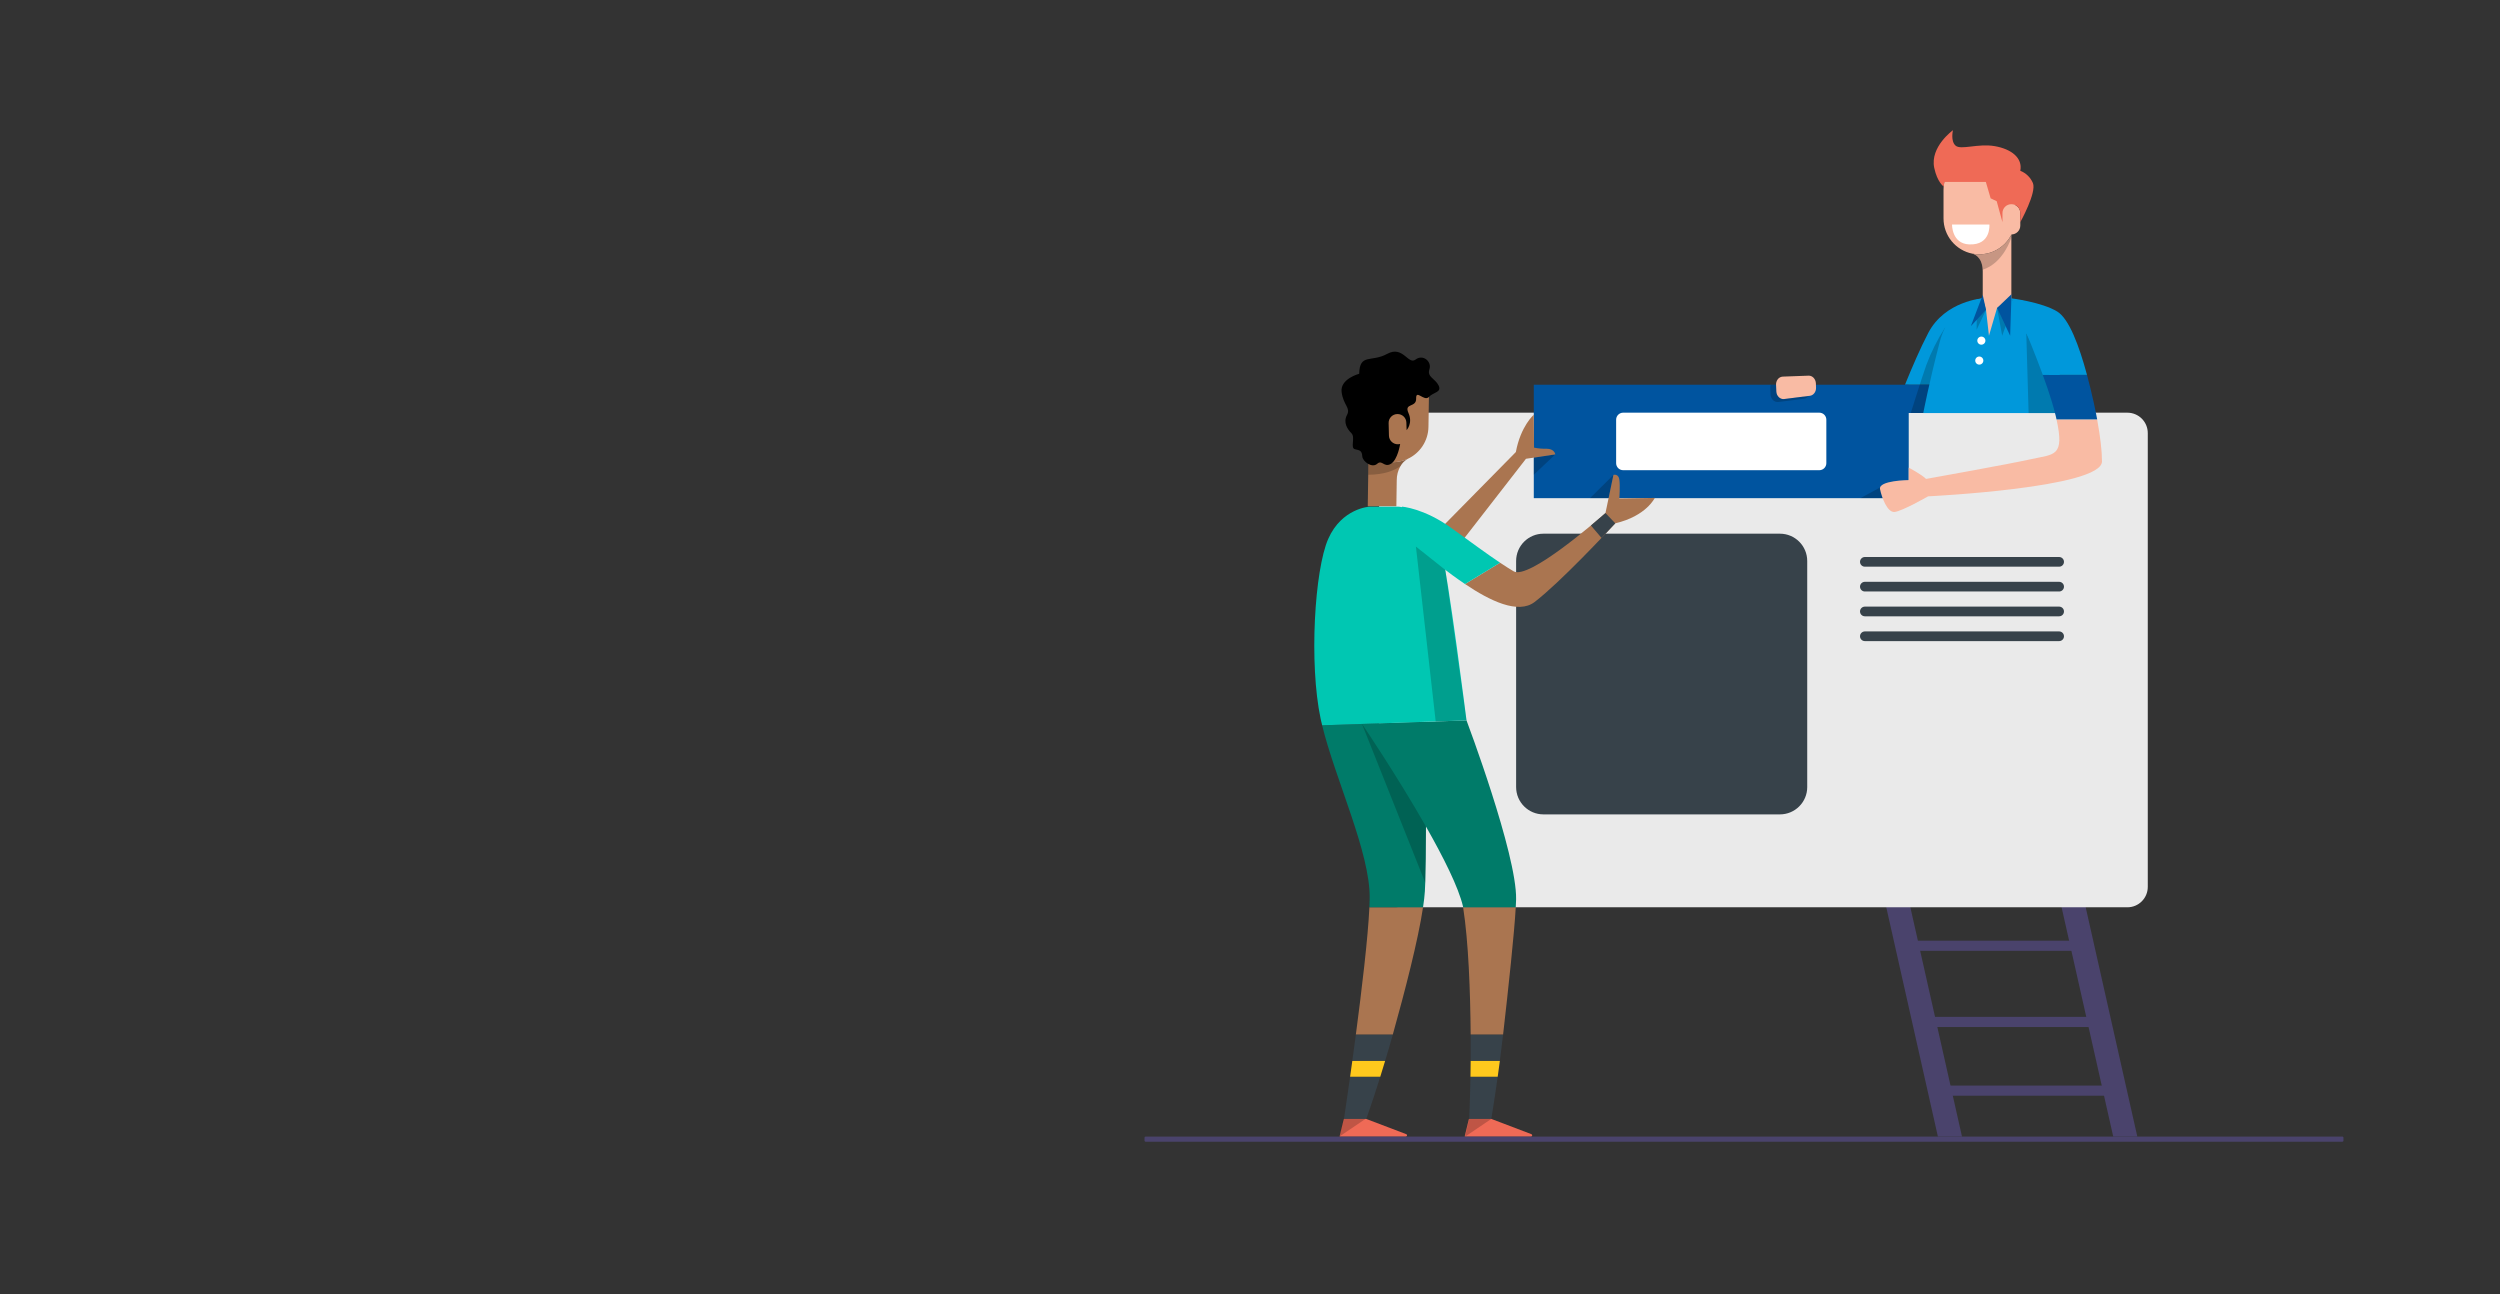 <svg id="Download" xmlns="http://www.w3.org/2000/svg" xmlns:xlink="http://www.w3.org/1999/xlink" viewBox="0 0 1920 994">
  <rect x="0" y="0" width="1920" height="994" fill="#333333" stroke="none"/>
  <defs>
    <style>
      .cls-1, .cls-2 {
        fill: none;
      }

      .cls-2 {
        stroke: #37424a;
        stroke-linecap: round;
        stroke-linejoin: round;
        stroke-width: 7.44px;
      }

      .cls-3 {
        clip-path: url(#clippath);
      }

      .cls-4 {
        fill: #f9bba4;
      }

      .cls-5 {
        fill: #00549f;
      }

      .cls-6 {
        fill: #00c7b2;
      }

      .cls-7 {
        fill: #0098db;
      }

      .cls-8 {
        fill: #007b69;
      }

      .cls-9 {
        fill: #eaeaea;
      }

      .cls-10 {
        fill: #ef6a56;
      }

      .cls-11 {
        fill: #fff;
      }

      .cls-12 {
        fill: #ffc91d;
      }

      .cls-13 {
        fill: #aa7550;
      }

      .cls-14 {
        fill: #37424a;
      }

      .cls-15 {
        fill: #4a436c;
      }

      .cls-16 {
        clip-path: url(#clippath-1);
      }

      .cls-17 {
        clip-path: url(#clippath-4);
      }

      .cls-18 {
        clip-path: url(#clippath-3);
      }

      .cls-19 {
        clip-path: url(#clippath-2);
      }

      .cls-20 {
        clip-path: url(#clippath-7);
      }

      .cls-21 {
        clip-path: url(#clippath-8);
      }

      .cls-22 {
        clip-path: url(#clippath-6);
      }

      .cls-23 {
        clip-path: url(#clippath-5);
      }

      .cls-24 {
        clip-path: url(#clippath-9);
      }

      .cls-25 {
        clip-path: url(#clippath-13);
      }

      .cls-26 {
        clip-path: url(#clippath-12);
      }

      .cls-27 {
        clip-path: url(#clippath-10);
      }

      .cls-28 {
        clip-path: url(#clippath-11);
      }

      .cls-29 {
        opacity: .2;
      }
    </style>
    <clipPath id="clippath">
      <rect class="cls-1" x="1467.46" y="251.57" width="32.97" height="65.64"/>
    </clipPath>
    <clipPath id="clippath-1">
      <rect class="cls-1" x="1428.76" y="374.36" width="17.11" height="8.23"/>
    </clipPath>
    <clipPath id="clippath-2">
      <rect class="cls-1" x="1556.18" y="255.9" width="33.39" height="61.31"/>
    </clipPath>
    <clipPath id="clippath-3">
      <rect class="cls-1" x="1359.55" y="295.48" width="29.47" height="13.3"/>
    </clipPath>
    <clipPath id="clippath-4">
      <rect class="cls-1" x="1177.94" y="348.98" width="16.49" height="15.62"/>
    </clipPath>
    <clipPath id="clippath-5">
      <rect class="cls-1" x="1221.13" y="364.72" width="18" height="17.87"/>
    </clipPath>
    <clipPath id="clippath-6">
      <rect class="cls-1" x="1533.74" y="236.53" width="6.58" height="21.32"/>
    </clipPath>
    <clipPath id="clippath-7">
      <rect class="cls-1" x="1518.07" y="238" width="7.2" height="15.25"/>
    </clipPath>
    <clipPath id="clippath-8">
      <rect class="cls-1" x="1514.82" y="180.3" width="29.91" height="26.84"/>
    </clipPath>
    <clipPath id="clippath-9">
      <rect class="cls-1" x="1046.01" y="555.99" width="49.15" height="121.94"/>
    </clipPath>
    <clipPath id="clippath-10">
      <rect class="cls-1" x="1050.8" y="347.85" width="30.11" height="16.76"/>
    </clipPath>
    <clipPath id="clippath-11">
      <rect class="cls-1" x="1087.41" y="419.76" width="38.87" height="134.31"/>
    </clipPath>
    <clipPath id="clippath-12">
      <rect class="cls-1" x="1125.13" y="859.34" width="20.17" height="13.62"/>
    </clipPath>
    <clipPath id="clippath-13">
      <rect class="cls-1" x="1028.49" y="859.34" width="20.17" height="13.62"/>
    </clipPath>
  </defs>
  <rect id="Rectangle_941" data-name="Rectangle 941" class="cls-15" x="1460.94" y="722.44" width="133.35" height="7.79"/>
  <path id="Path_1774" data-name="Path 1774" class="cls-15" d="M1506.81,872.89h-18.5l-77.9-345.94h18.5l77.9,345.94Z"/>
  <path id="Path_1775" data-name="Path 1775" class="cls-15" d="M1641.46,872.89h-18.5l-77.9-345.94h18.5l77.9,345.94Z"/>
  <rect id="Rectangle_942" data-name="Rectangle 942" class="cls-15" x="1478.19" y="780.95" width="133.35" height="7.79"/>
  <rect id="Rectangle_943" data-name="Rectangle 943" class="cls-15" x="1490.71" y="833.72" width="133.35" height="7.79"/>
  <g id="Group_1603" data-name="Group 1603">
    <path id="Path_1776" data-name="Path 1776" class="cls-9" d="M1074.8,316.94h559.03c8.65,0,15.66,7.01,15.66,15.66h0v348.54c0,8.65-7.01,15.66-15.66,15.66h-559.03c-8.65,0-15.66-7.01-15.66-15.66h0V332.6c0-8.65,7.01-15.66,15.66-15.66"/>
    <path id="Path_1777" data-name="Path 1777" class="cls-14" d="M1366.97,625.45h-181.61c-11.59,0-20.98-9.39-20.98-20.98h0v-173.62c0-11.59,9.39-20.98,20.98-20.98h181.61c11.59,0,20.98,9.39,20.98,20.98v173.62c0,11.59-9.39,20.98-20.98,20.98"/>
    <path id="Path_1778" data-name="Path 1778" class="cls-7" d="M1522.74,229.11l-7.95,50.5-14.35,15.87h-37.42c5.3-13.07,11.91-28.42,17.94-39.91,12.87-24.48,41.78-26.46,41.78-26.46"/>
    <path id="Path_1779" data-name="Path 1779" class="cls-5" d="M1500.44,295.48l-23.4,21.72h-23.7s3.67-6.97,9.69-21.72h37.41Z"/>
    <g id="Group_1563" data-name="Group 1563" class="cls-29">
      <g id="Group_1562" data-name="Group 1562">
        <g class="cls-3">
          <g id="Group_1561" data-name="Group 1561">
            <path id="Path_1780" data-name="Path 1780" d="M1493.83,251.57c-5.83,9.06-10.67,18.72-14.43,28.81-3.65,10.37-11.93,36.82-11.93,36.82h10.48l22.49-56.58-6.61-9.06Z"/>
          </g>
        </g>
      </g>
    </g>
    <rect id="Rectangle_945" data-name="Rectangle 945" class="cls-5" x="1177.95" y="295.48" width="287.95" height="87.11"/>
    <path id="Path_1781" data-name="Path 1781" class="cls-11" d="M1402.63,322.33v33.39c0,2.98-2.42,5.4-5.4,5.4h-150.64c-2.98,0-5.4-2.42-5.4-5.4v-33.39c0-2.98,2.42-5.4,5.4-5.4h150.64c2.98,0,5.4,2.42,5.4,5.4h0"/>
    <g id="Group_1566" data-name="Group 1566" class="cls-29">
      <g id="Group_1565" data-name="Group 1565">
        <g class="cls-16">
          <g id="Group_1564" data-name="Group 1564">
            <path id="Path_1782" data-name="Path 1782" d="M1443.93,374.36l-15.16,8.23h17.11l-1.95-8.23Z"/>
          </g>
        </g>
      </g>
    </g>
    <path id="Path_1783" data-name="Path 1783" class="cls-7" d="M1544.74,229.11h-21.99s-24.94,2.43-33.1,33.72-12.58,54.38-12.58,54.38h106.16l9.8-12.06-48.29-76.04Z"/>
    <g id="Group_1569" data-name="Group 1569" class="cls-29">
      <g id="Group_1568" data-name="Group 1568">
        <g class="cls-19">
          <g id="Group_1567" data-name="Group 1567">
            <path id="Path_1784" data-name="Path 1784" d="M1556.18,255.9l1.79,61.31h31.6l-33.39-61.31Z"/>
          </g>
        </g>
      </g>
    </g>
    <path id="Path_1785" data-name="Path 1785" class="cls-4" d="M1394.72,297.7c.11,3.18-1.94,5.92-4.72,6.28l-.98,.11-18.81,2.38c-3.12,.38-5.88-2.31-6.01-5.88l-.2-5.05c-.06-1.43,.35-2.84,1.15-4.03,.9-1.35,2.39-2.19,4.01-2.27l19.83-.73c2.96-.11,5.47,2.54,5.61,5.9l.12,3.29Z"/>
    <g id="Group_1572" data-name="Group 1572" class="cls-29">
      <g id="Group_1571" data-name="Group 1571">
        <g class="cls-18">
          <g id="Group_1570" data-name="Group 1570">
            <path id="Path_1786" data-name="Path 1786" d="M1389.02,304.09c-.8,1.18-2.06,1.97-3.47,2.16l-19.78,2.49c-3.12,.38-5.88-2.32-6.01-5.88l-.2-5.03c-.03-.8,.09-1.6,.33-2.36h4.12v.07l.2,5.05c.14,3.56,2.89,6.25,6.01,5.88l18.8-2.38Z"/>
          </g>
        </g>
      </g>
    </g>
    <path id="Path_1787" data-name="Path 1787" class="cls-4" d="M1614.33,354.37c-.14,20.36-133.52,26.82-133.52,26.82,0,0-20.56,11.73-25.95,12.02-5.36,.27-9.59-10.73-10.99-17.52-1.42-6.79,22.03-6.99,22.03-6.99v-9.55s9.97,5.25,13.31,8.66c4.87-.87,63.25-11.31,80.83-15.2,17.8-3.94,25.71-1.83,19.36-30.53h31.2c2.49,13.46,3.76,24.86,3.72,32.29"/>
    <path id="Path_1788" data-name="Path 1788" class="cls-4" d="M1544.73,180.26v48.85h-21.99v-20.52c0-.49-.02-.98-.04-1.45-.56-10.73-7.43-12.08-7.88-12.33,1.76,.34,3.55,.51,5.34,.51,10.36,.01,19.85-5.79,24.55-15.02,0-.02,.02-.02,.02-.04"/>
    <path id="Path_1789" data-name="Path 1789" class="cls-4" d="M1547.71,145.85v21.95c0,15.2-12.32,27.53-27.53,27.53,0,0-.02,0-.02,0-1.79,0-3.58-.17-5.34-.51-12.89-2.56-22.18-13.87-22.19-27.02v-21.95c-.16-15.21,12.04-27.67,27.25-27.83s27.67,12.04,27.83,27.25c0,.19,0,.38,0,.58h0Z"/>
    <path id="Path_1790" data-name="Path 1790" class="cls-4" d="M1544.71,156.82h.07c3.76,0,6.81,3.05,6.81,6.81v9.62c0,3.76-3.05,6.81-6.81,6.81h-.07c-3.76,0-6.81-3.05-6.81-6.81v-9.61c0-3.76,3.05-6.81,6.81-6.81"/>
    <path id="Path_1791" data-name="Path 1791" class="cls-10" d="M1551.58,170.62v-6.99c0-3.76-3.05-6.81-6.81-6.81h-.07c-3.76,0-6.81,3.05-6.81,6.81v6.99l-4.43-16.09-4.65-2.23-3.69-12.6h-31.8l-.57,3.55s-4.9-3.21-7.25-14.31c-3.42-16.14,14.38-28.94,14.38-28.94,0,0-2.03,8.35,2.05,11.88,4.07,3.52,17.25-1.87,30.05,.36s21.57,9.1,19.61,18.92c4.38,1.72,7.87,5.13,9.7,9.46,2.96,7.24-9.7,30-9.7,30"/>
    <path id="Path_1792" data-name="Path 1792" class="cls-4" d="M1522.74,229.1l2.52,8.9,2.26,19.84,6.22-21.32,11-7.42-13.46-7.01-8.54,7.01Z"/>
    <path id="Path_1793" data-name="Path 1793" class="cls-5" d="M1544.84,225.93l-1.04,31.91-10.06-21.32,11.1-10.6Z"/>
    <path id="Path_1794" data-name="Path 1794" class="cls-5" d="M1522.74,226.48l-9.13,24,11.65-12.47-2.52-11.53Z"/>
    <path id="Path_1795" data-name="Path 1795" class="cls-11" d="M1499.16,172.43h28.7s1.46,16.02-15.59,15.27c-13.39-.59-13.11-15.27-13.11-15.27"/>
    <path id="Path_1796" data-name="Path 1796" class="cls-5" d="M1607.65,307.63c-1.47-6.52-3.09-13.22-4.85-19.74h-33.94c2.47,6.81,4.78,13.51,6.68,19.74,1.29,4.16,2.38,8.08,3.23,11.66,.22,.94,.42,1.85,.62,2.72l.02,.07h31.2v-.05c-.85-4.59-1.85-9.42-2.96-14.4"/>
    <g id="Group_1575" data-name="Group 1575" class="cls-29">
      <g id="Group_1574" data-name="Group 1574">
        <g class="cls-17">
          <g id="Group_1573" data-name="Group 1573">
            <path id="Path_1797" data-name="Path 1797" d="M1194.44,348.98l-16.5,15.62v-13.15l16.5-2.47Z"/>
          </g>
        </g>
      </g>
    </g>
    <g id="Group_1578" data-name="Group 1578" class="cls-29">
      <g id="Group_1577" data-name="Group 1577">
        <g class="cls-23">
          <g id="Group_1576" data-name="Group 1576">
            <path id="Path_1798" data-name="Path 1798" d="M1239.13,364.72l-18,17.87h14.26l3.74-17.87Z"/>
          </g>
        </g>
      </g>
    </g>
    <path id="Path_1799" data-name="Path 1799" class="cls-7" d="M1602.8,287.89h-33.94c-10.48-28.69-24.12-58.78-24.12-58.78,0,0,23.48,2.94,35.28,10.19,8.97,5.52,16.72,26.08,22.79,48.59"/>
    <g id="Group_1581" data-name="Group 1581" class="cls-29">
      <g id="Group_1580" data-name="Group 1580">
        <g class="cls-22">
          <g id="Group_1579" data-name="Group 1579">
            <path id="Path_1800" data-name="Path 1800" d="M1533.74,236.53l3.94,21.32,2.64-7.37-6.58-13.94Z"/>
          </g>
        </g>
      </g>
    </g>
    <g id="Group_1584" data-name="Group 1584" class="cls-29">
      <g id="Group_1583" data-name="Group 1583">
        <g class="cls-20">
          <g id="Group_1582" data-name="Group 1582">
            <path id="Path_1801" data-name="Path 1801" d="M1525.26,238l-7.2,15.25,.07-7.63,7.13-7.62Z"/>
          </g>
        </g>
      </g>
    </g>
    <g id="Group_1587" data-name="Group 1587" class="cls-29">
      <g id="Group_1586" data-name="Group 1586">
        <g class="cls-21">
          <g id="Group_1585" data-name="Group 1585">
            <path id="Path_1802" data-name="Path 1802" d="M1544.73,182.46s-5.9,19.54-22.03,24.68c-.56-10.73-7.43-12.09-7.88-12.33,1.76,.34,3.55,.51,5.34,.51,10.36,.01,19.85-5.79,24.55-15.02l.02,2.16Z"/>
          </g>
        </g>
      </g>
    </g>
    <path id="Path_1803" data-name="Path 1803" class="cls-11" d="M1521.68,258.5c1.72,0,3.11,1.39,3.11,3.11s-1.39,3.11-3.11,3.11-3.11-1.39-3.11-3.11,1.39-3.11,3.11-3.11h0"/>
    <path id="Path_1804" data-name="Path 1804" class="cls-11" d="M1520.09,273.81c1.72,0,3.11,1.39,3.11,3.11s-1.39,3.11-3.11,3.11-3.11-1.39-3.11-3.11,1.39-3.11,3.11-3.11h0"/>
    <path id="Path_1805" data-name="Path 1805" class="cls-14" d="M1036.89,826.91h23.17c-6.08,19.34-10.77,32.45-10.77,32.45h-17.1s1.98-13.17,4.7-32.45"/>
    <path id="Path_1806" data-name="Path 1806" class="cls-14" d="M1069.69,794.46c-1.98,7.1-3.96,13.93-5.92,20.34h-25.19c.87-6.41,1.8-13.27,2.74-20.34h28.38Z"/>
    <path id="Path_1807" data-name="Path 1807" class="cls-13" d="M1092.9,696.79c-3.78,25.17-13.82,64.18-23.21,97.68h-28.38c4.54-34.39,9.31-74.28,10.39-97.68h41.19Z"/>
    <path id="Path_1808" data-name="Path 1808" class="cls-8" d="M1095.15,634.84v.02c-.02,17.49-.24,33.47-.56,43.07-.09,2.78-.2,5.03-.29,6.61-.24,3.54-.71,7.68-1.4,12.26h-41.2c.11-2.47,.18-4.74,.22-6.81,.51-34.94-26.22-90.81-36.52-132.96l30.6-1.05,12.95-.42,34.3-1.18c.78,6.23,1.29,19.21,1.56,34.72,.29,14.2,.38,30.53,.33,45.74"/>
    <path id="Path_1809" data-name="Path 1809" class="cls-14" d="M1129.32,826.91h20.92c-2.69,19.18-4.94,32.45-4.94,32.45l-16.98-.02s.65-13.06,1-32.43"/>
    <path id="Path_1810" data-name="Path 1810" class="cls-14" d="M1154.38,794.46c-.8,7.06-1.67,13.91-2.49,20.34h-22.41c.04-6.39,.07-13.24,0-20.34h24.9Z"/>
    <g id="Group_1590" data-name="Group 1590" class="cls-29">
      <g id="Group_1589" data-name="Group 1589">
        <g class="cls-24">
          <g id="Group_1588" data-name="Group 1588">
            <path id="Path_1811" data-name="Path 1811" d="M1095.15,634.84v.02c-.02,17.49-.24,33.47-.56,43.07l-48.59-121.94,48.81,33.12c.29,14.2,.38,30.53,.33,45.74"/>
          </g>
        </g>
      </g>
    </g>
    <path id="Path_1812" data-name="Path 1812" class="cls-13" d="M1164.1,696.79c-1.11,19.89-5.58,61.52-9.71,97.68h-24.92c-.27-32.81-1.63-71.2-5.8-97.68h40.44Z"/>
    <path id="Path_1813" data-name="Path 1813" class="cls-8" d="M1164.37,690.67c-.03,1.72-.1,3.76-.27,6.12h-40.43c-.03-.24-.08-.46-.1-.68-3.4-14.64-15.1-37.9-28.4-61.27-22.28-39.23-49.14-78.85-49.14-78.85l12.95-.43,34.28-1.17,33.03-1.11s38.73,102.71,38.08,137.4"/>
    <path id="Path_1814" data-name="Path 1814" class="cls-13" d="M1270.87,382.4l-27.21,.45s.68-9.75,0-14.51-4.53-3.63-4.53-3.63l-6.13,29.3c-6.54,5.77-59.06,51.55-70.53,44.76-3.29-1.96-6.75-4.14-10.42-6.61l-26.91,16.38c19.13,12.87,40.78,23.47,53.44,13.79,19.47-14.9,55.77-53.76,61.95-60.43,23.82-5.54,30.34-19.51,30.34-19.51"/>
    <path id="Path_1815" data-name="Path 1815" class="cls-13" d="M1187.64,344.62c-3.19,.09-6.38-.19-9.5-.84l-.2-25.26s-10.05,8.68-13.76,28.65l-65.98,67,15.29,13.44,58.46-75.26,22.5-3.37s-.45-4.36-6.8-4.36"/>
    <path id="Path_1816" data-name="Path 1816" class="cls-10" d="M1145.41,859.36l30.7,11.68c.51,.22,.74,.81,.52,1.32-.16,.37-.52,.6-.93,.6h-50.56c-.13,0-.24-.11-.24-.24,0-.02,0-.03,0-.05l3.18-13.13c.03-.11,.12-.19,.24-.19h17s.07,0,.1,.02"/>
    <path id="Path_1817" data-name="Path 1817" class="cls-10" d="M1049.3,859.36l30.7,11.68c.51,.22,.74,.81,.52,1.32-.16,.37-.52,.6-.93,.6h-50.56c-.13,0-.24-.11-.24-.24,0-.02,0-.03,0-.05l3.18-13.13c.02-.11,.12-.19,.24-.19h17s.07,0,.1,.02"/>
    <path id="Path_1818" data-name="Path 1818" class="cls-13" d="M1080.91,352.5s0,.03-.02,.05c-2.24,1.29-4.09,3.17-5.34,5.43l-.02,.02c-1.88,3.31-2.85,7.06-2.83,10.86-.07,4.99-.29,19.96-.29,19.96h-21.97l.36-24.21,.24-16.76c8.14,7.37,19.88,9.2,29.87,4.65"/>
    <path id="Path_1819" data-name="Path 1819" class="cls-13" d="M1080.92,352.49c-13.86,6.29-30.2,.16-36.49-13.7-1.68-3.7-2.52-7.73-2.46-11.79l.34-21.91c0-.85,.07-1.71,.16-2.55,1.66-15.12,15.26-26.03,30.38-24.37,14.12,1.55,24.75,13.58,24.54,27.78l-.34,21.91c-.16,10.64-6.44,20.23-16.12,24.64"/>
    <g id="Group_1593" data-name="Group 1593" class="cls-29">
      <g id="Group_1592" data-name="Group 1592">
        <g class="cls-27">
          <g id="Group_1591" data-name="Group 1591">
            <path id="Path_1820" data-name="Path 1820" d="M1080.91,352.5s0,.03-.02,.05c-2.24,1.29-4.09,3.17-5.34,5.43l-.02,.02c-4.45,3.16-12.17,6.57-24.73,6.61l.24-16.76c8.14,7.37,19.88,9.2,29.87,4.65"/>
          </g>
        </g>
      </g>
    </g>
    <path id="Path_1821" data-name="Path 1821" d="M1097.36,304.87c-3.53,3.83-9.98-6.17-9.76,1.14,.25,7.33-9.46,3.2-5.91,11.16,3.55,7.93-1.42,13.17-1.42,13.17l-.17-5.74c-.08-3.74-3.18-6.7-6.92-6.61-.02,0-.04,0-.06,0h-.05c-3.76,.1-6.72,3.23-6.61,6.99l.25,9.61c.11,3.76,3.24,6.72,7,6.61,0,0,0,0,0,0h.05c.52-.02,1.05-.09,1.56-.21,0,0-1.81,12.02-7.11,15.23-5.3,3.18-6.69-3.49-10.57,0-3.91,3.52-11.15-1.77-11.41-5.74s-1.51-4.69-5.53-5.45c-4.02-.79,.45-9.01-2.78-12.29-3.26-3.25-6.46-8.32-3.45-13.99,2.99-5.64-2.66-7.29-4.1-17.52-1.47-10.26,13.49-14.18,13.49-14.18,.35-15.89,9.33-8.57,21.49-15.28,12.19-6.68,16.1,8.74,21.78,4.38,5.67-4.4,12.67,1.53,10.66,7.47s4.36,6.98,7.04,12.39c2.65,5.41-3.91,5.06-7.47,8.86"/>
    <path id="Path_1822" data-name="Path 1822" class="cls-6" d="M1126.28,553.27l-33.03,1.11-34.28,1.17-43.56,1.47c-.44-1.66-.79-3.29-1.14-4.9-9.06-42.61-4.62-114.71,5.83-138.3,10.42-23.59,31.72-24.7,31.72-24.7h22.01s25.85,.9,32.4,28.79c6.58,27.9,20.05,135.36,20.05,135.36"/>
    <path id="Path_1823" data-name="Path 1823" class="cls-6" d="M1152.05,432.17l-26.91,16.38c-13.11-8.81-25.03-18.64-32.05-23.73-17.9-12.92-16.32-35.7-16.32-35.7,0,0,16.79,1.12,38.09,16.54,15.56,11.26,27.26,19.86,37.19,26.5"/>
    <path id="Path_1824" data-name="Path 1824" class="cls-14" d="M1233,394.02l7.53,7.89-10.56,11.22-8.14-9.55,11.17-9.55Z"/>
    <g id="Group_1596" data-name="Group 1596" class="cls-29">
      <g id="Group_1595" data-name="Group 1595">
        <g class="cls-28">
          <g id="Group_1594" data-name="Group 1594">
            <path id="Path_1825" data-name="Path 1825" d="M1110.01,437.7l-22.6-17.95,15.2,134.32,23.66-.8-16.26-115.57Z"/>
          </g>
        </g>
      </g>
    </g>
    <path id="Path_1826" data-name="Path 1826" class="cls-12" d="M1063.77,814.8c-1.27,4.25-2.52,8.3-3.72,12.11h-23.17c.54-3.81,1.09-7.88,1.69-12.11h25.2Z"/>
    <path id="Path_1827" data-name="Path 1827" class="cls-12" d="M1151.89,814.8c-.56,4.25-1.11,8.3-1.65,12.11h-20.92c.07-3.81,.11-7.86,.15-12.11h22.41Z"/>
    <g id="Group_1599" data-name="Group 1599" class="cls-29">
      <g id="Group_1598" data-name="Group 1598">
        <g class="cls-26">
          <g id="Group_1597" data-name="Group 1597">
            <path id="Path_1828" data-name="Path 1828" d="M1145.31,859.34l-20.17,13.62,3.17-13.62h17Z"/>
          </g>
        </g>
      </g>
    </g>
    <g id="Group_1602" data-name="Group 1602" class="cls-29">
      <g id="Group_1601" data-name="Group 1601">
        <g class="cls-25">
          <g id="Group_1600" data-name="Group 1600">
            <path id="Path_1829" data-name="Path 1829" d="M1048.66,859.34l-20.17,13.62,3.18-13.62h16.99Z"/>
          </g>
        </g>
      </g>
    </g>
    <path id="Path_1830" data-name="Path 1830" class="cls-15" d="M879.78,872.89h919.21c.46,.04,.81,.44,.78,.9v2.14c.03,.46-.32,.86-.78,.9H879.78c-.46-.04-.81-.44-.78-.9v-2.14c-.03-.46,.32-.86,.78-.9"/>
    <line id="Line_179" data-name="Line 179" class="cls-2" x1="1581.41" y1="431.5" x2="1432.21" y2="431.5"/>
    <line id="Line_180" data-name="Line 180" class="cls-2" x1="1581.41" y1="450.55" x2="1432.21" y2="450.55"/>
    <line id="Line_181" data-name="Line 181" class="cls-2" x1="1581.41" y1="469.6" x2="1432.21" y2="469.6"/>
    <line id="Line_182" data-name="Line 182" class="cls-2" x1="1581.41" y1="488.65" x2="1432.21" y2="488.65"/>
  </g>
</svg>